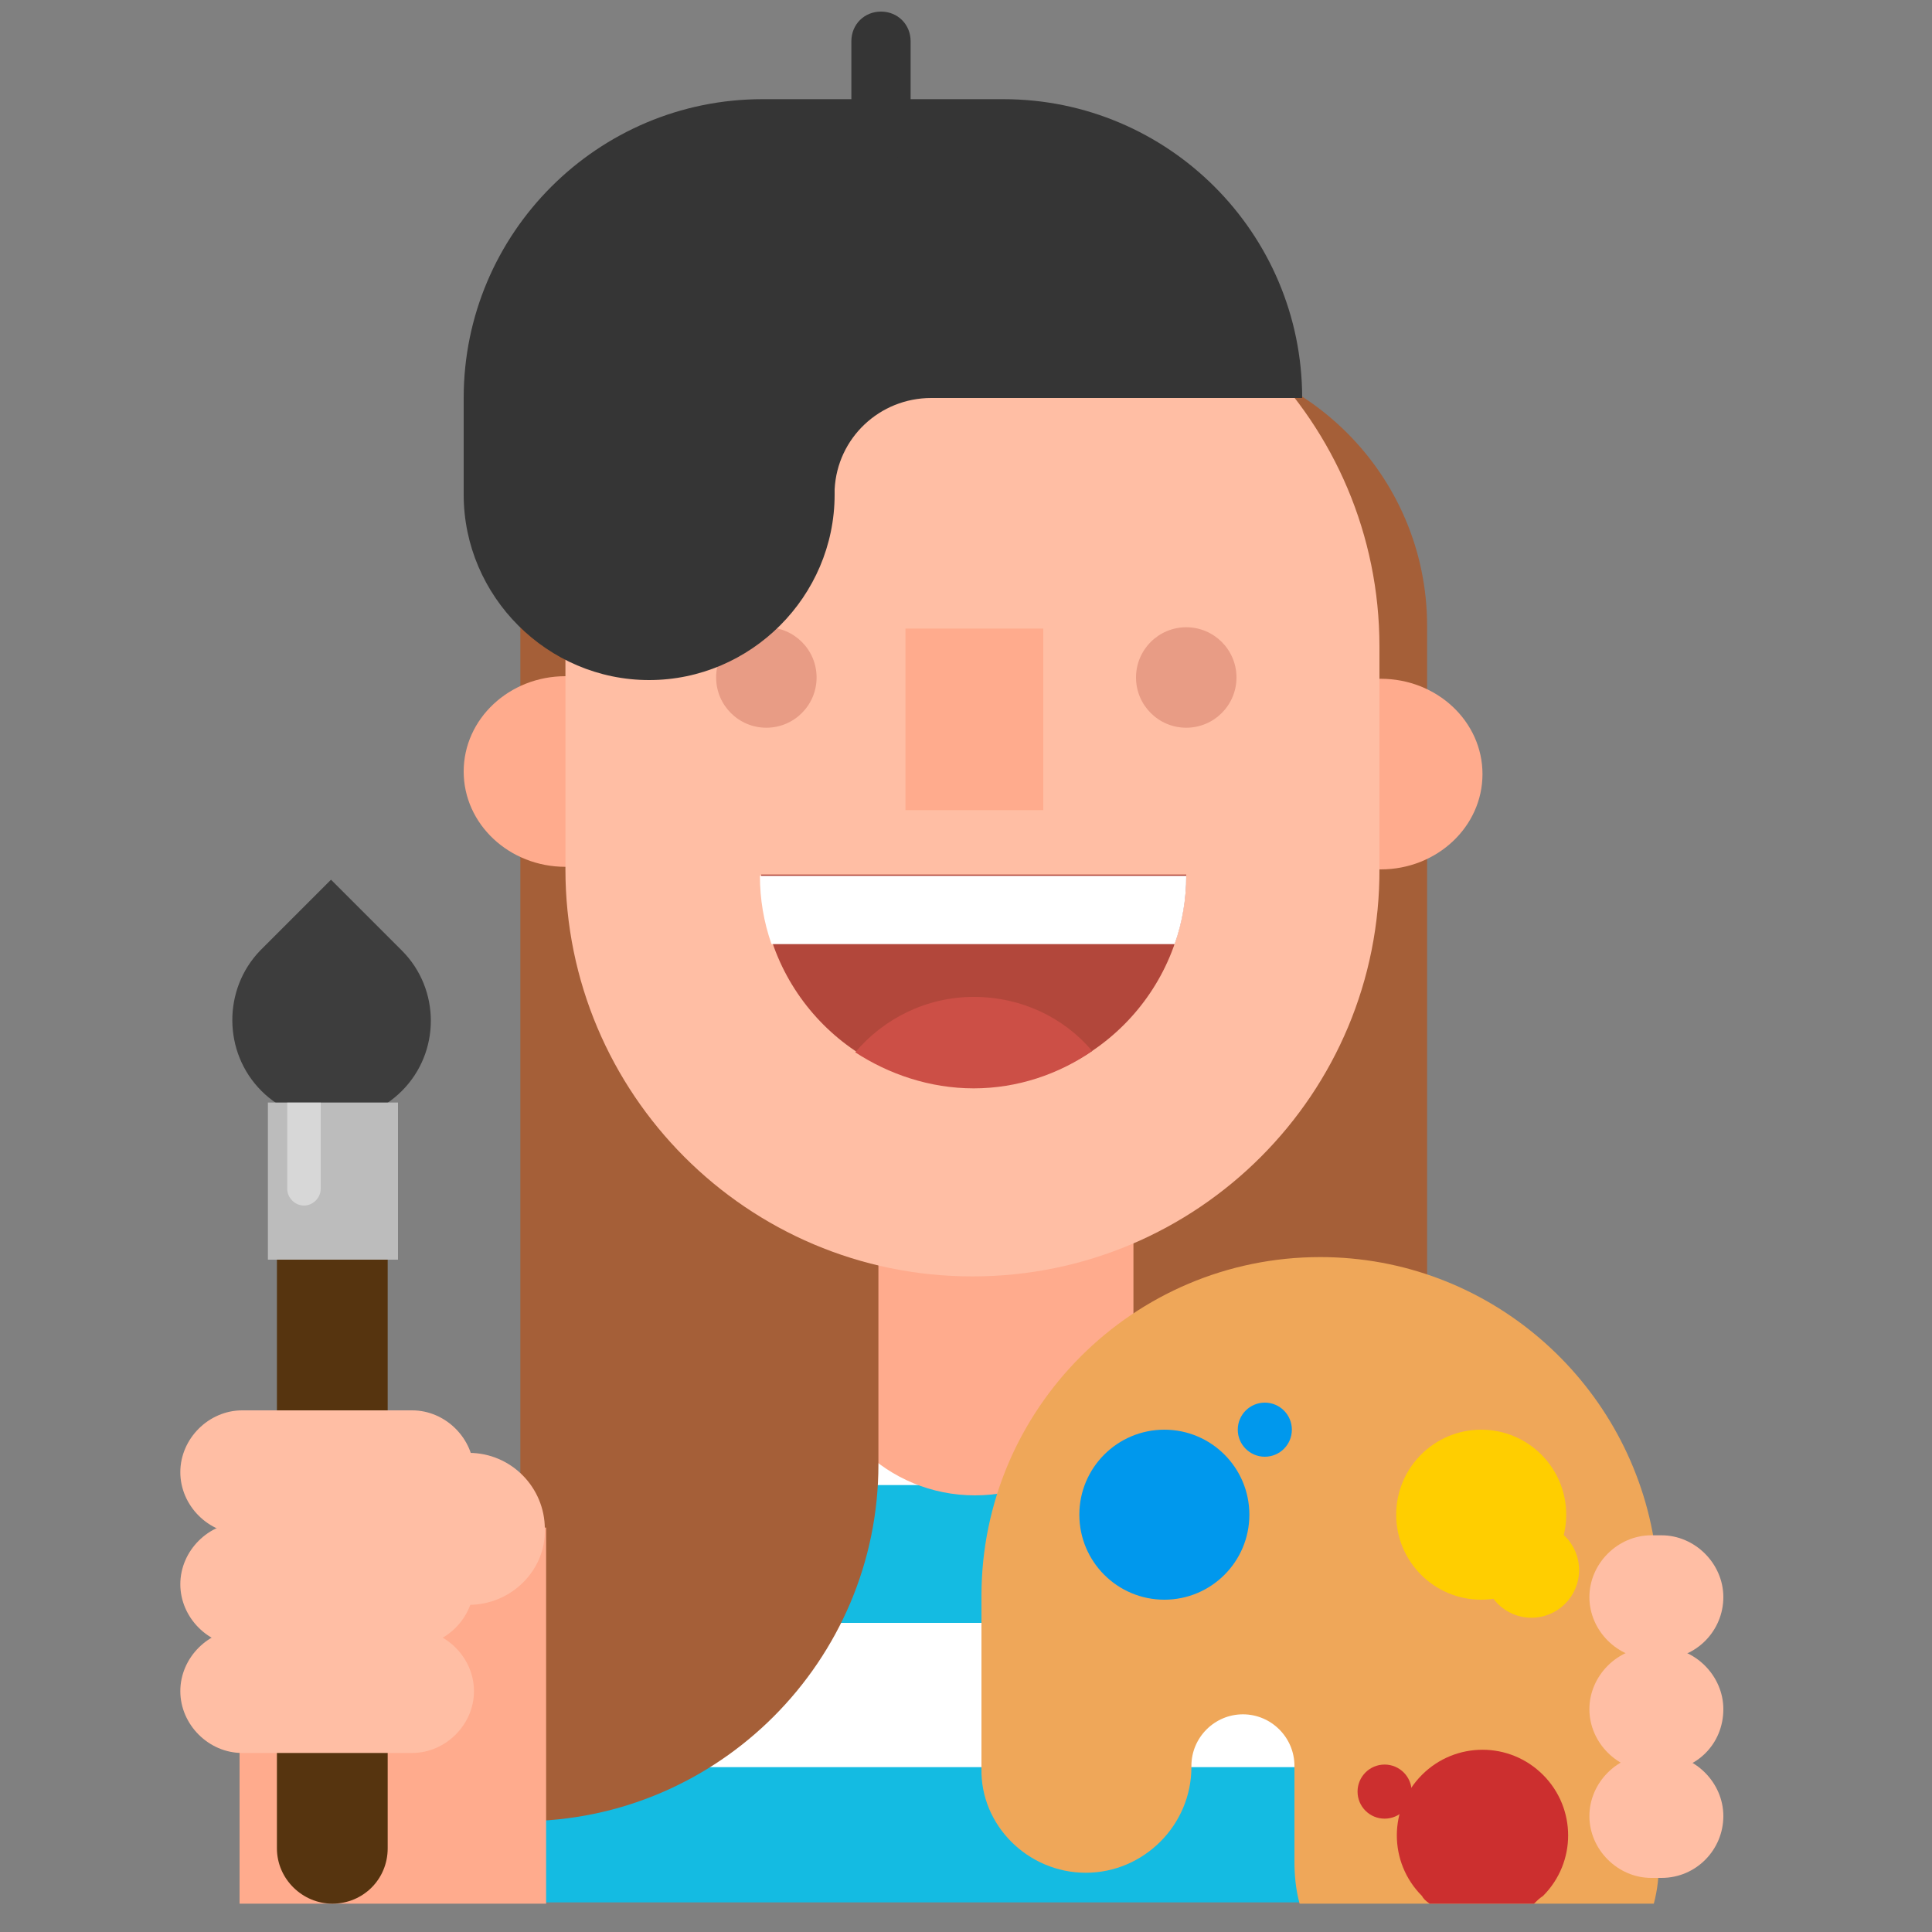 <?xml version="1.0" encoding="utf-8"?><!DOCTYPE svg PUBLIC "-//W3C//DTD SVG 1.1//EN" "http://www.w3.org/Graphics/SVG/1.1/DTD/svg11.dtd"><svg version="1.1" id="Layer_1" xmlns="http://www.w3.org/2000/svg" xmlns:xlink="http://www.w3.org/1999/xlink" x="0px" y="0px" width="150px" height="150px" viewBox="0 0 150 150" enable-background="new 0 0 150 150" xml:space="preserve"><rect x="0" y="0" width="150" height="150" fill="#808080" stroke="none"/><path fill="#A55F38" d="M67.6,24.7c-3.8,0.6-7.5,1.2-11.1,1.8c-5.5,0.9-10.8,2.3-16.1,3.7v89.2c0,13.8,11.3,25,25,25h0	c13.8,0,25-11.3,25-25V24.3C82.9,24.8,75.2,24.7,67.6,24.7z"/><path fill="#A55F38" d="M89.6,146.6L89.6,146.6c-11.7,0-21.2-9.5-21.2-21.2V48.6c0-11.7,9.5-21.2,21.2-21.2h0	c11.7,0,21.2,9.5,21.2,21.2v76.8C110.7,137.2,101.2,146.6,89.6,146.6z"/><path fill="#FFFFFF" d="M35.7,147.4v-6.9c0-22.1,17.9-39.9,39.9-39.9h0c22.1,0,39.9,17.9,39.9,39.9v6.9"/><path fill="#14BBE2" d="M38.4,126h74.4c-1.5-3.9-3.6-7.5-6.3-10.7H44.7C42.1,118.5,40,122.1,38.4,126z"/><path fill="#14BBE2" d="M113.9,137.2H35.7c-0.1,1.2-0.2,2.5-0.2,3.7v6.8H114V141C114,139.7,114,138.5,113.9,137.2z"/><path fill="#93502E" d="M75.4,70.9L75.4,70.9c-5.9,0-10.6-4.8-10.6-10.6V20c0-5.9,4.8-10.6,10.6-10.6h0C81.2,9.4,86,14.2,86,20	l0,40.3C86,66.1,81.2,70.9,75.4,70.9z"/><path fill="#FFAB8D" d="M75.7,77.7c-6.8,0-12.3,5.4-12.3,12v14.4c0,6.6,5.5,12,12.3,12c6.8,0,12.3-5.4,12.3-12V89.7	C88.1,83.1,82.5,77.7,75.7,77.7z"/><path fill="#A55F38" d="M40.5,92.4v49c15.3,0,27.7-12.5,27.7-27.7V92.4H40.5z"/><g><ellipse fill="#FFAB8D" cx="43.9" cy="59.9" rx="7.9" ry="7.4"/></g><g><ellipse fill="#FFAB8D" cx="107.2" cy="60.1" rx="7.9" ry="7.4"/></g><g><path fill="#FFBEA4" d="M75.5,99.1L75.5,99.1c-17.5,0-31.6-14.2-31.6-31.6V50.2c0-17.5,14.2-31.6,31.6-31.6h0 c17.5,0,31.6,14.2,31.6,31.6v17.2C107.2,84.9,93,99.1,75.5,99.1z"/></g><g><path fill="#B2473B" d="M92.1,67.9c0,9.1-7.4,16.5-16.5,16.5l0,0c-9.1,0-16.5-7.4-16.5-16.5H92.1z"/></g><g><path fill="#FFFFFF" d="M59.9,73.3h31.3c0.6-1.7,0.9-3.5,0.9-5.3H59C59,69.8,59.3,71.6,59.9,73.3z"/></g><g><path fill="#CC4F46" d="M84.8,81.6c-2.2-2.6-5.5-4.2-9.2-4.2l0,0c-3.7,0-7,1.7-9.2,4.3c2.6,1.7,5.8,2.8,9.2,2.8 C79,84.5,82.2,83.4,84.8,81.6z"/></g><g><circle fill="#E89C85" cx="59.5" cy="52.6" r="3.9"/></g><g><circle fill="#E89C85" cx="92.1" cy="52.6" r="3.9"/></g><g><rect x="70.3" y="48.8" fill="#FFAB8D" width="10.7" height="14.1"/></g><path fill="#353535" d="M77.9,7.7H59.2C46.4,7.7,36,18.1,36,30.9v0h0v7.5c0,7.9,6.5,14.4,14.4,14.4h0c7.9,0,14.4-6.5,14.4-14.4V38	c0.2-4,3.5-7.1,7.5-7.1h28.8v0C101.1,18.1,90.7,7.7,77.9,7.7z"/><path fill="#353535" d="M68.4,12.6L68.4,12.6c-1.3,0-2.3-1-2.3-2.3V3.2c0-1.3,1-2.3,2.3-2.3h0c1.3,0,2.3,1,2.3,2.3v7.1	C70.7,11.6,69.7,12.6,68.4,12.6z"/><path fill="#EFA759" d="M84.3,145.4c4.5,0,8.2-3.7,8.2-8.2v-0.1c0-2.2,1.8-4,4-4c2.2,0,4,1.8,4,4v7.4c0,1.1,0.1,2.2,0.4,3.3h27.5	c0.3-1.1,0.4-2.2,0.4-3.3v-20.7v-1.2c0-1.1-0.1-2.1-0.4-3.1c-2.1-12.4-12.9-21.9-25.9-21.9c-14.5,0-26.3,11.8-26.3,26.3	c0,0.1,0,0.1,0,0.2c0,0,0,0.1,0,0.1v13.1C76.1,141.7,79.8,145.4,84.3,145.4z"/><rect x="18.6" y="118.6" fill="#FFAB8D" width="23.8" height="29.2"/><path fill="#56340F" d="M25.8,147.8L25.8,147.8c-2.3,0-4.3-1.9-4.3-4.3l0-50.9c0-2.3,1.9-4.3,4.3-4.3h0c2.3,0,4.3,1.9,4.3,4.3v50.9	C30.1,145.9,28.2,147.8,25.8,147.8z"/><path fill="#FFBEA4" d="M32,136.1H18.8c-2.6,0-4.8-2.2-4.8-4.8v0c0-2.6,2.2-4.8,4.8-4.8H32c2.6,0,4.8,2.2,4.8,4.8v0	C36.8,133.9,34.6,136.1,32,136.1z"/><path fill="#FFBEA4" d="M36.4,124.6L36.4,124.6c-3.3,0-5.9-2.7-5.9-5.9v0c0-3.3,2.7-5.9,5.9-5.9h0c3.3,0,5.9,2.7,5.9,5.9v0	C42.4,121.9,39.7,124.6,36.4,124.6z"/><path fill="#FFBEA4" d="M32,119.1H18.8c-2.6,0-4.8-2.2-4.8-4.8v0c0-2.6,2.2-4.8,4.8-4.8H32c2.6,0,4.8,2.2,4.8,4.8v0	C36.8,116.9,34.6,119.1,32,119.1z"/><path fill="#3D3D3D" d="M20.3,84.7c3,3,7.9,3,10.9,0c3-3,3-7.9,0-10.9l-5.5-5.5l-5.5,5.5C17.3,76.8,17.3,81.7,20.3,84.7z"/><circle fill="#0098ED" cx="90.4" cy="117.6" r="6.6"/><circle fill="#FFCE00" cx="115" cy="117.6" r="6.6"/><circle fill="#0098ED" cx="98.2" cy="111" r="2.1"/><circle fill="#CC2F2F" cx="107.5" cy="139.1" r="2.1"/><circle fill="#FFCE00" cx="118.9" cy="121.9" r="3.7"/><path fill="#FFBEA4" d="M32,127.8H18.8c-2.6,0-4.8-2.2-4.8-4.8v0c0-2.6,2.2-4.8,4.8-4.8H32c2.6,0,4.8,2.2,4.8,4.8v0	C36.8,125.6,34.6,127.8,32,127.8z"/><path fill="#FFBEA4" d="M129,145.8h-0.8c-2.6,0-4.8-2.2-4.8-4.8v0c0-2.6,2.2-4.8,4.8-4.8h0.8c2.6,0,4.8,2.2,4.8,4.8v0	C133.8,143.6,131.7,145.8,129,145.8z"/><path fill="#FFBEA4" d="M129,128.8h-0.8c-2.6,0-4.8-2.2-4.8-4.8v0c0-2.6,2.2-4.8,4.8-4.8h0.8c2.6,0,4.8,2.2,4.8,4.8v0	C133.8,126.6,131.7,128.8,129,128.8z"/><path fill="#FFBEA4" d="M129,137.5h-0.8c-2.6,0-4.8-2.2-4.8-4.8v0c0-2.6,2.2-4.8,4.8-4.8h0.8c2.6,0,4.8,2.2,4.8,4.8v0	C133.8,135.4,131.7,137.5,129,137.5z"/><rect x="20.8" y="85.6" fill="#BCBCBC" width="10.1" height="12.2"/><path opacity="0.4" fill="#FFFFFF" d="M23.6,93.6L23.6,93.6c-0.7,0-1.3-0.6-1.3-1.3v-6.7h2.6v6.7C24.9,93,24.3,93.6,23.6,93.6z"/><path fill="#CC2F2F" d="M111,147.8h8.1c0.2-0.2,0.4-0.4,0.7-0.6c2.6-2.6,2.6-6.8,0-9.4c-2.6-2.6-6.8-2.6-9.4,0	c-2.6,2.6-2.6,6.8,0,9.4C110.5,147.4,110.7,147.6,111,147.8z"/></svg>
